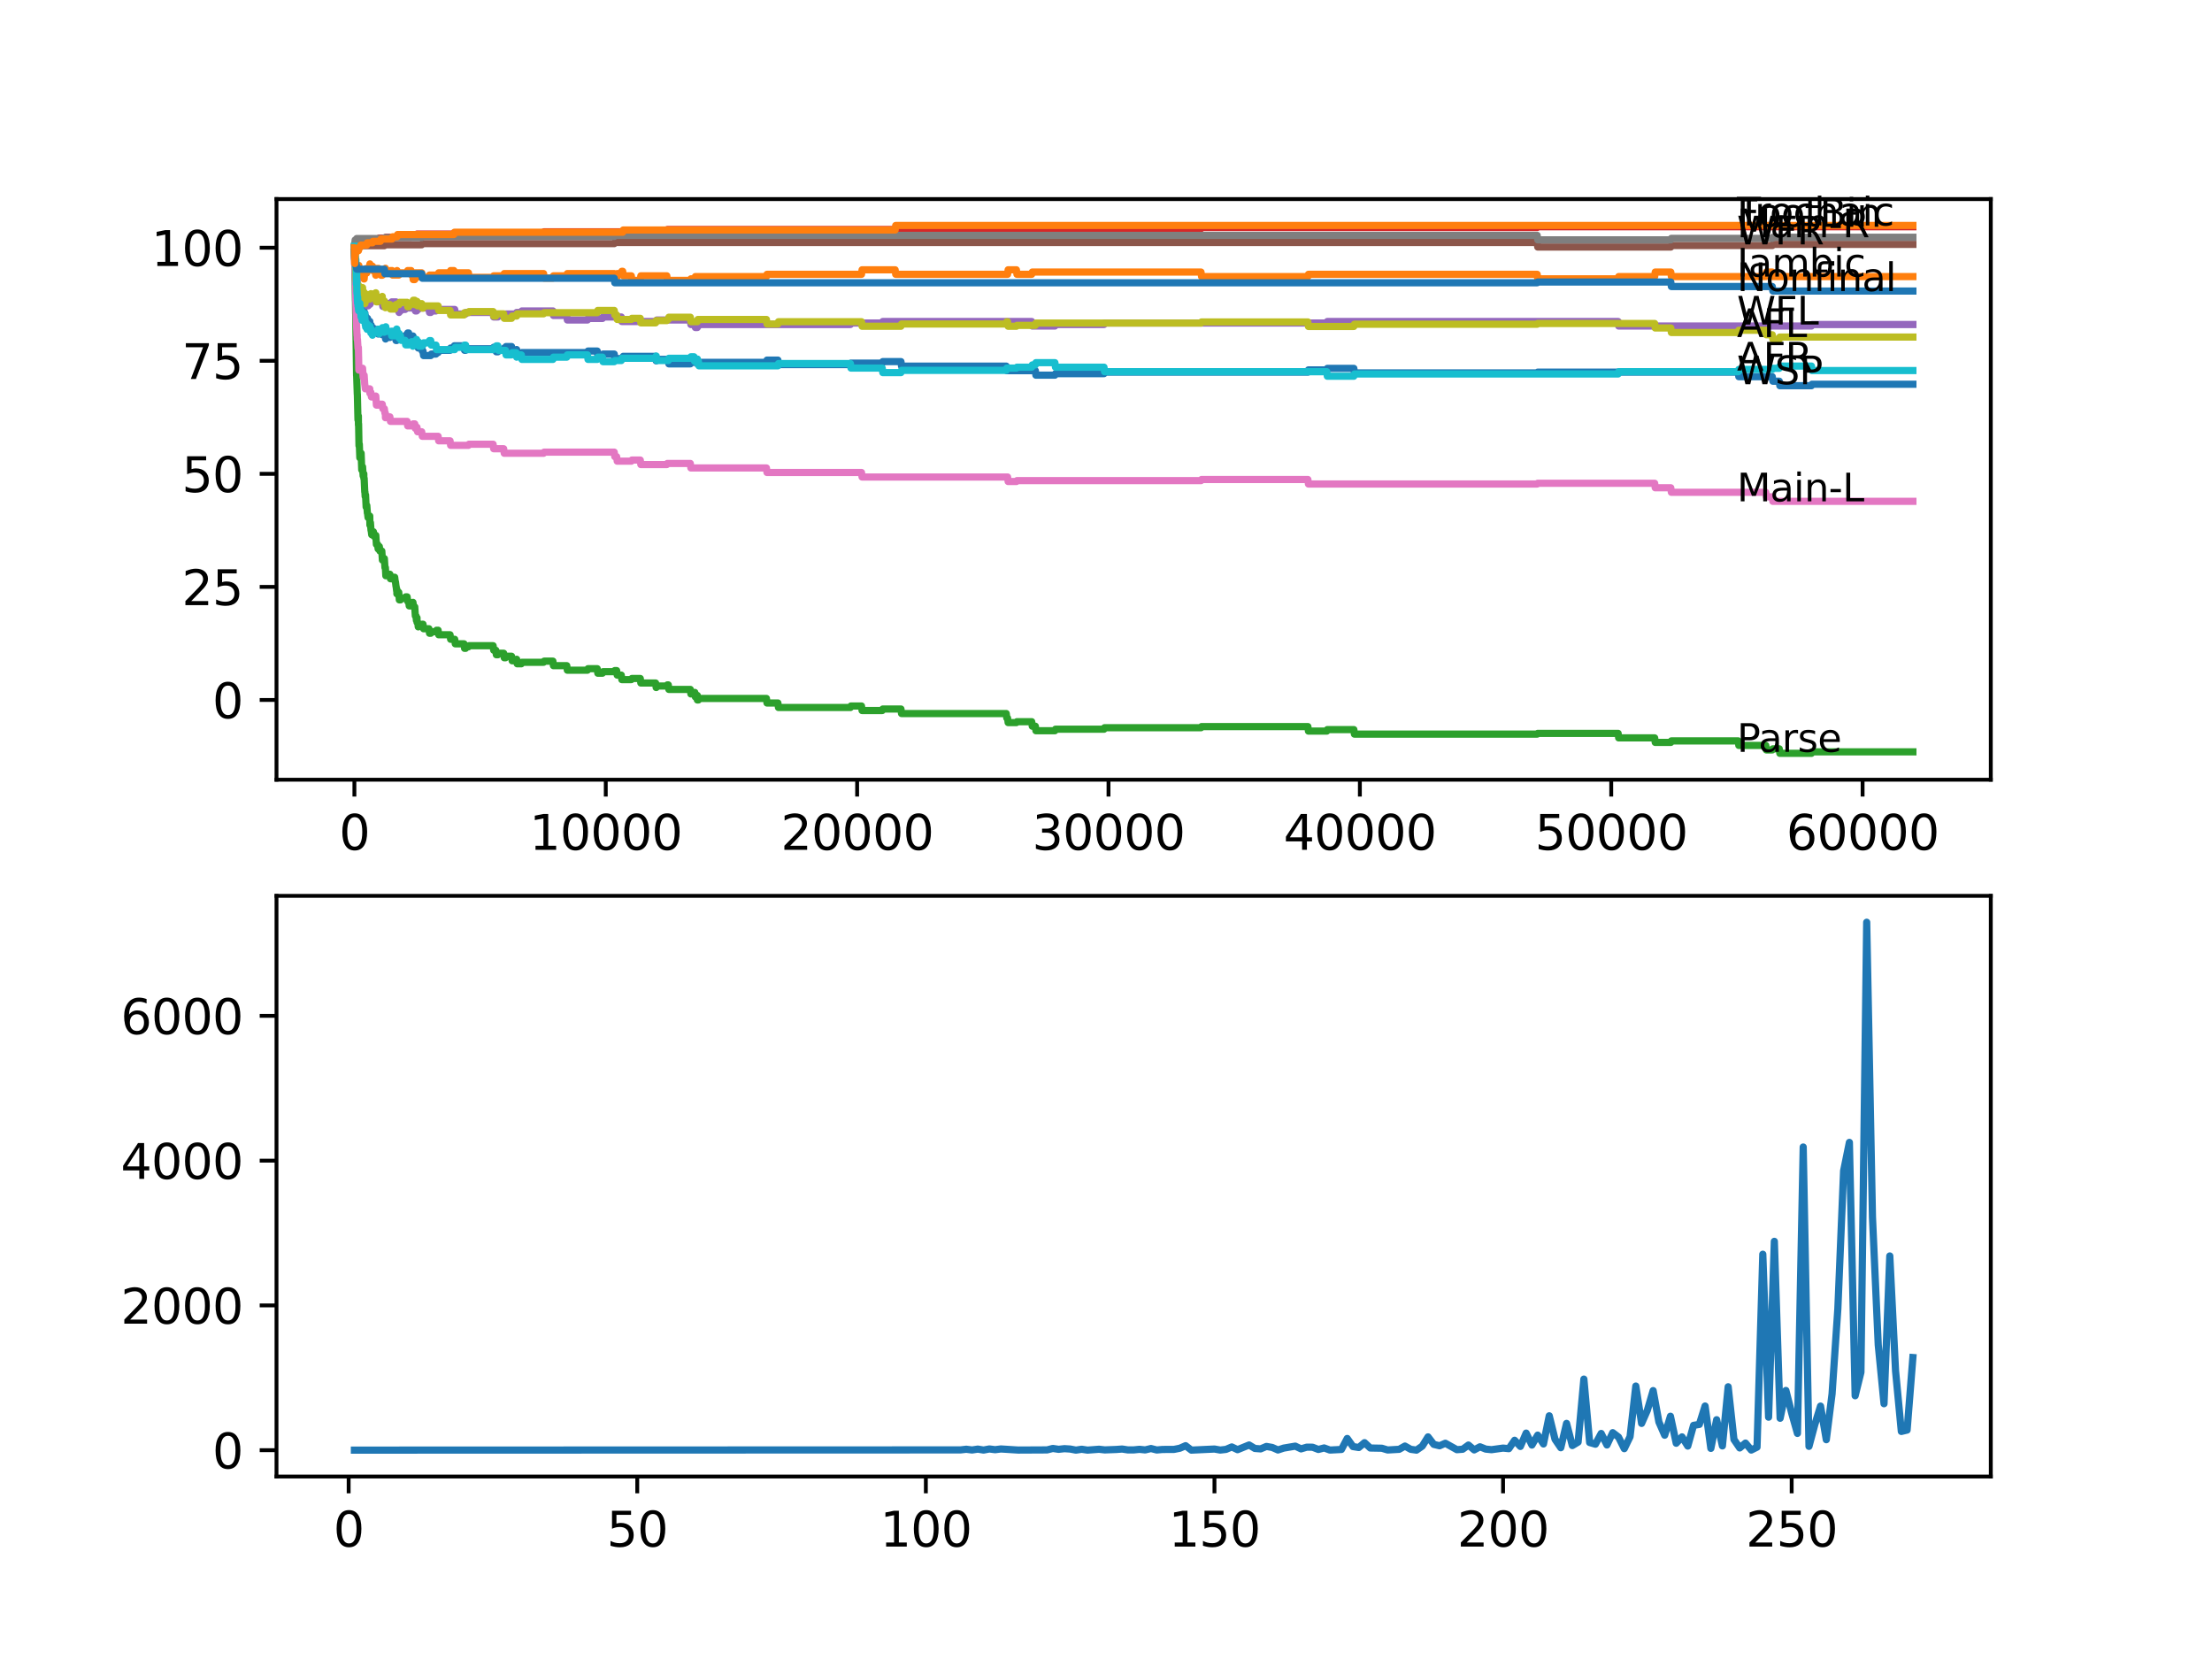 <?xml version="1.0" encoding="utf-8" standalone="no"?>
<!DOCTYPE svg PUBLIC "-//W3C//DTD SVG 1.1//EN"
  "http://www.w3.org/Graphics/SVG/1.1/DTD/svg11.dtd">
<svg xmlns:xlink="http://www.w3.org/1999/xlink" width="460.8pt" height="345.6pt" viewBox="0 0 460.8 345.6" xmlns="http://www.w3.org/2000/svg" version="1.1">
 <defs>
  <style type="text/css">*{stroke-linejoin: round; stroke-linecap: butt}</style>
 </defs>
 <g id="figure_1">
  <g id="patch_1">
   <path d="M 0 345.6 
L 460.8 345.6 
L 460.8 0 
L 0 0 
z
" style="fill: #ffffff"/>
  </g>
  <g id="axes_1">
   <g id="patch_2">
    <path d="M 57.6 162.432 
L 414.72 162.432 
L 414.72 41.472 
L 57.6 41.472 
z
" style="fill: #ffffff"/>
   </g>
   <g id="matplotlib.axis_1">
    <g id="xtick_1">
     <g id="line2d_1">
      <defs>
       <path id="mba458ac56d" d="M 0 0 
L 0 3.5 
" style="stroke: #000000; stroke-width: 0.8"/>
      </defs>
      <g>
       <use xlink:href="#mba458ac56d" x="73.827" y="162.432" style="stroke: #000000; stroke-width: 0.8"/>
      </g>
     </g>
     <g id="text_1">
      <!-- 0 -->
      <g transform="translate(70.646 177.03)scale(0.1 -0.1)">
       <defs>
        <path id="DejaVuSans-30" d="M 2034 4250 
Q 1547 4250 1301 3770 
Q 1056 3291 1056 2328 
Q 1056 1369 1301 889 
Q 1547 409 2034 409 
Q 2525 409 2770 889 
Q 3016 1369 3016 2328 
Q 3016 3291 2770 3770 
Q 2525 4250 2034 4250 
z
M 2034 4750 
Q 2819 4750 3233 4129 
Q 3647 3509 3647 2328 
Q 3647 1150 3233 529 
Q 2819 -91 2034 -91 
Q 1250 -91 836 529 
Q 422 1150 422 2328 
Q 422 3509 836 4129 
Q 1250 4750 2034 4750 
z
" transform="scale(0.016)"/>
       </defs>
       <use xlink:href="#DejaVuSans-30"/>
      </g>
     </g>
    </g>
    <g id="xtick_2">
     <g id="line2d_2">
      <g>
       <use xlink:href="#mba458ac56d" x="126.192" y="162.432" style="stroke: #000000; stroke-width: 0.8"/>
      </g>
     </g>
     <g id="text_2">
      <!-- 10000 -->
      <g transform="translate(110.286 177.03)scale(0.1 -0.1)">
       <defs>
        <path id="DejaVuSans-31" d="M 794 531 
L 1825 531 
L 1825 4091 
L 703 3866 
L 703 4441 
L 1819 4666 
L 2450 4666 
L 2450 531 
L 3481 531 
L 3481 0 
L 794 0 
L 794 531 
z
" transform="scale(0.016)"/>
       </defs>
       <use xlink:href="#DejaVuSans-31"/>
       <use xlink:href="#DejaVuSans-30" x="63.623"/>
       <use xlink:href="#DejaVuSans-30" x="127.246"/>
       <use xlink:href="#DejaVuSans-30" x="190.869"/>
       <use xlink:href="#DejaVuSans-30" x="254.492"/>
      </g>
     </g>
    </g>
    <g id="xtick_3">
     <g id="line2d_3">
      <g>
       <use xlink:href="#mba458ac56d" x="178.556" y="162.432" style="stroke: #000000; stroke-width: 0.8"/>
      </g>
     </g>
     <g id="text_3">
      <!-- 20000 -->
      <g transform="translate(162.65 177.03)scale(0.1 -0.1)">
       <defs>
        <path id="DejaVuSans-32" d="M 1228 531 
L 3431 531 
L 3431 0 
L 469 0 
L 469 531 
Q 828 903 1448 1529 
Q 2069 2156 2228 2338 
Q 2531 2678 2651 2914 
Q 2772 3150 2772 3378 
Q 2772 3750 2511 3984 
Q 2250 4219 1831 4219 
Q 1534 4219 1204 4116 
Q 875 4013 500 3803 
L 500 4441 
Q 881 4594 1212 4672 
Q 1544 4750 1819 4750 
Q 2544 4750 2975 4387 
Q 3406 4025 3406 3419 
Q 3406 3131 3298 2873 
Q 3191 2616 2906 2266 
Q 2828 2175 2409 1742 
Q 1991 1309 1228 531 
z
" transform="scale(0.016)"/>
       </defs>
       <use xlink:href="#DejaVuSans-32"/>
       <use xlink:href="#DejaVuSans-30" x="63.623"/>
       <use xlink:href="#DejaVuSans-30" x="127.246"/>
       <use xlink:href="#DejaVuSans-30" x="190.869"/>
       <use xlink:href="#DejaVuSans-30" x="254.492"/>
      </g>
     </g>
    </g>
    <g id="xtick_4">
     <g id="line2d_4">
      <g>
       <use xlink:href="#mba458ac56d" x="230.921" y="162.432" style="stroke: #000000; stroke-width: 0.8"/>
      </g>
     </g>
     <g id="text_4">
      <!-- 30000 -->
      <g transform="translate(215.015 177.03)scale(0.1 -0.1)">
       <defs>
        <path id="DejaVuSans-33" d="M 2597 2516 
Q 3050 2419 3304 2112 
Q 3559 1806 3559 1356 
Q 3559 666 3084 287 
Q 2609 -91 1734 -91 
Q 1441 -91 1130 -33 
Q 819 25 488 141 
L 488 750 
Q 750 597 1062 519 
Q 1375 441 1716 441 
Q 2309 441 2620 675 
Q 2931 909 2931 1356 
Q 2931 1769 2642 2001 
Q 2353 2234 1838 2234 
L 1294 2234 
L 1294 2753 
L 1863 2753 
Q 2328 2753 2575 2939 
Q 2822 3125 2822 3475 
Q 2822 3834 2567 4026 
Q 2313 4219 1838 4219 
Q 1578 4219 1281 4162 
Q 984 4106 628 3988 
L 628 4550 
Q 988 4650 1302 4700 
Q 1616 4750 1894 4750 
Q 2613 4750 3031 4423 
Q 3450 4097 3450 3541 
Q 3450 3153 3228 2886 
Q 3006 2619 2597 2516 
z
" transform="scale(0.016)"/>
       </defs>
       <use xlink:href="#DejaVuSans-33"/>
       <use xlink:href="#DejaVuSans-30" x="63.623"/>
       <use xlink:href="#DejaVuSans-30" x="127.246"/>
       <use xlink:href="#DejaVuSans-30" x="190.869"/>
       <use xlink:href="#DejaVuSans-30" x="254.492"/>
      </g>
     </g>
    </g>
    <g id="xtick_5">
     <g id="line2d_5">
      <g>
       <use xlink:href="#mba458ac56d" x="283.285" y="162.432" style="stroke: #000000; stroke-width: 0.8"/>
      </g>
     </g>
     <g id="text_5">
      <!-- 40000 -->
      <g transform="translate(267.379 177.03)scale(0.1 -0.1)">
       <defs>
        <path id="DejaVuSans-34" d="M 2419 4116 
L 825 1625 
L 2419 1625 
L 2419 4116 
z
M 2253 4666 
L 3047 4666 
L 3047 1625 
L 3713 1625 
L 3713 1100 
L 3047 1100 
L 3047 0 
L 2419 0 
L 2419 1100 
L 313 1100 
L 313 1709 
L 2253 4666 
z
" transform="scale(0.016)"/>
       </defs>
       <use xlink:href="#DejaVuSans-34"/>
       <use xlink:href="#DejaVuSans-30" x="63.623"/>
       <use xlink:href="#DejaVuSans-30" x="127.246"/>
       <use xlink:href="#DejaVuSans-30" x="190.869"/>
       <use xlink:href="#DejaVuSans-30" x="254.492"/>
      </g>
     </g>
    </g>
    <g id="xtick_6">
     <g id="line2d_6">
      <g>
       <use xlink:href="#mba458ac56d" x="335.65" y="162.432" style="stroke: #000000; stroke-width: 0.8"/>
      </g>
     </g>
     <g id="text_6">
      <!-- 50000 -->
      <g transform="translate(319.744 177.03)scale(0.1 -0.1)">
       <defs>
        <path id="DejaVuSans-35" d="M 691 4666 
L 3169 4666 
L 3169 4134 
L 1269 4134 
L 1269 2991 
Q 1406 3038 1543 3061 
Q 1681 3084 1819 3084 
Q 2600 3084 3056 2656 
Q 3513 2228 3513 1497 
Q 3513 744 3044 326 
Q 2575 -91 1722 -91 
Q 1428 -91 1123 -41 
Q 819 9 494 109 
L 494 744 
Q 775 591 1075 516 
Q 1375 441 1709 441 
Q 2250 441 2565 725 
Q 2881 1009 2881 1497 
Q 2881 1984 2565 2268 
Q 2250 2553 1709 2553 
Q 1456 2553 1204 2497 
Q 953 2441 691 2322 
L 691 4666 
z
" transform="scale(0.016)"/>
       </defs>
       <use xlink:href="#DejaVuSans-35"/>
       <use xlink:href="#DejaVuSans-30" x="63.623"/>
       <use xlink:href="#DejaVuSans-30" x="127.246"/>
       <use xlink:href="#DejaVuSans-30" x="190.869"/>
       <use xlink:href="#DejaVuSans-30" x="254.492"/>
      </g>
     </g>
    </g>
    <g id="xtick_7">
     <g id="line2d_7">
      <g>
       <use xlink:href="#mba458ac56d" x="388.014" y="162.432" style="stroke: #000000; stroke-width: 0.8"/>
      </g>
     </g>
     <g id="text_7">
      <!-- 60000 -->
      <g transform="translate(372.108 177.03)scale(0.1 -0.1)">
       <defs>
        <path id="DejaVuSans-36" d="M 2113 2584 
Q 1688 2584 1439 2293 
Q 1191 2003 1191 1497 
Q 1191 994 1439 701 
Q 1688 409 2113 409 
Q 2538 409 2786 701 
Q 3034 994 3034 1497 
Q 3034 2003 2786 2293 
Q 2538 2584 2113 2584 
z
M 3366 4563 
L 3366 3988 
Q 3128 4100 2886 4159 
Q 2644 4219 2406 4219 
Q 1781 4219 1451 3797 
Q 1122 3375 1075 2522 
Q 1259 2794 1537 2939 
Q 1816 3084 2150 3084 
Q 2853 3084 3261 2657 
Q 3669 2231 3669 1497 
Q 3669 778 3244 343 
Q 2819 -91 2113 -91 
Q 1303 -91 875 529 
Q 447 1150 447 2328 
Q 447 3434 972 4092 
Q 1497 4750 2381 4750 
Q 2619 4750 2861 4703 
Q 3103 4656 3366 4563 
z
" transform="scale(0.016)"/>
       </defs>
       <use xlink:href="#DejaVuSans-36"/>
       <use xlink:href="#DejaVuSans-30" x="63.623"/>
       <use xlink:href="#DejaVuSans-30" x="127.246"/>
       <use xlink:href="#DejaVuSans-30" x="190.869"/>
       <use xlink:href="#DejaVuSans-30" x="254.492"/>
      </g>
     </g>
    </g>
   </g>
   <g id="matplotlib.axis_2">
    <g id="ytick_1">
     <g id="line2d_8">
      <defs>
       <path id="m81c3ec0938" d="M 0 0 
L -3.5 0 
" style="stroke: #000000; stroke-width: 0.8"/>
      </defs>
      <g>
       <use xlink:href="#m81c3ec0938" x="57.6" y="145.817" style="stroke: #000000; stroke-width: 0.8"/>
      </g>
     </g>
     <g id="text_8">
      <!-- 0 -->
      <g transform="translate(44.237 149.616)scale(0.1 -0.1)">
       <use xlink:href="#DejaVuSans-30"/>
      </g>
     </g>
    </g>
    <g id="ytick_2">
     <g id="line2d_9">
      <g>
       <use xlink:href="#m81c3ec0938" x="57.6" y="122.263" style="stroke: #000000; stroke-width: 0.8"/>
      </g>
     </g>
     <g id="text_9">
      <!-- 25 -->
      <g transform="translate(37.875 126.062)scale(0.1 -0.1)">
       <use xlink:href="#DejaVuSans-32"/>
       <use xlink:href="#DejaVuSans-35" x="63.623"/>
      </g>
     </g>
    </g>
    <g id="ytick_3">
     <g id="line2d_10">
      <g>
       <use xlink:href="#m81c3ec0938" x="57.6" y="98.709" style="stroke: #000000; stroke-width: 0.8"/>
      </g>
     </g>
     <g id="text_10">
      <!-- 50 -->
      <g transform="translate(37.875 102.509)scale(0.1 -0.1)">
       <use xlink:href="#DejaVuSans-35"/>
       <use xlink:href="#DejaVuSans-30" x="63.623"/>
      </g>
     </g>
    </g>
    <g id="ytick_4">
     <g id="line2d_11">
      <g>
       <use xlink:href="#m81c3ec0938" x="57.6" y="75.156" style="stroke: #000000; stroke-width: 0.8"/>
      </g>
     </g>
     <g id="text_11">
      <!-- 75 -->
      <g transform="translate(37.875 78.955)scale(0.1 -0.1)">
       <defs>
        <path id="DejaVuSans-37" d="M 525 4666 
L 3525 4666 
L 3525 4397 
L 1831 0 
L 1172 0 
L 2766 4134 
L 525 4134 
L 525 4666 
z
" transform="scale(0.016)"/>
       </defs>
       <use xlink:href="#DejaVuSans-37"/>
       <use xlink:href="#DejaVuSans-35" x="63.623"/>
      </g>
     </g>
    </g>
    <g id="ytick_5">
     <g id="line2d_12">
      <g>
       <use xlink:href="#m81c3ec0938" x="57.6" y="51.602" style="stroke: #000000; stroke-width: 0.8"/>
      </g>
     </g>
     <g id="text_12">
      <!-- 100 -->
      <g transform="translate(31.512 55.402)scale(0.1 -0.1)">
       <use xlink:href="#DejaVuSans-31"/>
       <use xlink:href="#DejaVuSans-30" x="63.623"/>
       <use xlink:href="#DejaVuSans-30" x="127.246"/>
      </g>
     </g>
    </g>
   </g>
   <g id="line2d_13">
    <path d="M 73.833 51.602 
L 73.843 51.1 
L 73.885 53.455 
L 73.89 53.455 
L 73.964 53.377 
L 74.011 55.968 
L 74.016 55.968 
L 74.026 55.183 
L 74.058 57.695 
L 74.121 55.936 
L 74.178 58.606 
L 74.236 57.663 
L 74.257 56.721 
L 74.283 60.49 
L 74.299 60.49 
L 74.304 60.49 
L 74.346 59.234 
L 74.362 60.804 
L 74.419 59.987 
L 74.424 59.987 
L 74.555 63.599 
L 74.571 63.599 
L 74.665 62.5 
L 74.686 63.206 
L 74.692 63.206 
L 74.733 61.95 
L 74.77 63.677 
L 74.796 63.363 
L 74.854 63.363 
L 74.959 66.19 
L 74.974 65.876 
L 75.048 65.876 
L 75.163 65.091 
L 75.173 65.091 
L 75.283 64.777 
L 75.383 66.347 
L 75.398 66.033 
L 75.404 66.033 
L 75.519 65.719 
L 75.529 65.719 
L 75.65 64.777 
L 75.702 64.777 
L 75.791 64.588 
L 75.906 66.001 
L 75.969 66.001 
L 76.016 65.216 
L 76.022 66.158 
L 76.079 65.844 
L 76.152 65.844 
L 76.268 67.415 
L 76.278 67.415 
L 76.393 67.101 
L 76.399 67.101 
L 76.514 66.315 
L 76.561 66.315 
L 76.676 67.258 
L 76.702 67.258 
L 76.818 66.944 
L 77.032 66.944 
L 77.069 67.886 
L 77.142 67.572 
L 77.168 67.572 
L 77.252 68.514 
L 77.278 67.729 
L 77.32 67.729 
L 77.435 68.671 
L 77.556 68.671 
L 77.671 68.357 
L 77.786 68.357 
L 77.901 69.299 
L 78.163 69.299 
L 78.278 69.111 
L 78.383 69.111 
L 78.498 68.639 
L 78.655 68.639 
L 78.771 69.582 
L 78.854 69.582 
L 78.97 69.268 
L 79.247 69.268 
L 79.362 68.796 
L 79.54 68.796 
L 79.635 69.739 
L 79.65 69.425 
L 79.855 69.425 
L 79.97 69.111 
L 80.069 69.111 
L 80.122 68.922 
L 80.127 69.864 
L 80.158 69.864 
L 80.295 69.864 
L 80.321 69.676 
L 80.326 70.618 
L 80.389 70.304 
L 81.221 70.304 
L 81.337 69.833 
L 81.483 69.833 
L 81.598 69.519 
L 81.677 69.519 
L 81.792 69.048 
L 82.222 69.048 
L 82.337 69.99 
L 82.379 69.99 
L 82.494 70.932 
L 82.656 70.932 
L 82.782 69.833 
L 83.133 69.833 
L 83.138 69.519 
L 83.143 70.461 
L 83.232 70.461 
L 83.431 70.461 
L 83.546 70.147 
L 84.395 70.147 
L 84.51 69.833 
L 84.814 69.833 
L 84.929 69.362 
L 85.133 69.362 
L 85.248 70.304 
L 85.924 70.304 
L 86.028 69.99 
L 86.144 70.932 
L 86.667 70.932 
L 86.782 71.874 
L 86.898 71.56 
L 87.023 71.56 
L 87.133 72.502 
L 87.249 72.188 
L 87.851 72.188 
L 87.966 73.13 
L 88.123 73.13 
L 88.238 74.072 
L 89.731 74.072 
L 89.846 73.758 
L 90.82 73.758 
L 90.935 73.444 
L 91.27 73.444 
L 91.385 72.973 
L 93.757 72.973 
L 93.873 72.502 
L 94.548 72.502 
L 94.663 72.031 
L 96.664 72.031 
L 96.779 72.973 
L 96.999 72.973 
L 97.114 72.659 
L 102.727 72.659 
L 102.843 72.345 
L 103.283 72.345 
L 103.398 73.287 
L 103.717 73.287 
L 103.832 72.973 
L 104.927 72.973 
L 105.042 72.502 
L 105.304 72.502 
L 105.419 72.188 
L 106.571 72.188 
L 106.686 73.13 
L 107.519 73.13 
L 107.629 72.816 
L 107.744 73.758 
L 108.603 73.758 
L 108.718 73.444 
L 122.38 73.444 
L 122.495 73.13 
L 124.417 73.13 
L 124.532 74.072 
L 125.501 74.072 
L 125.616 73.758 
L 127.957 73.758 
L 128.072 74.701 
L 129.721 74.701 
L 129.837 74.229 
L 136.576 74.229 
L 136.691 75.172 
L 136.707 75.172 
L 136.822 74.858 
L 139.22 74.858 
L 139.335 75.8 
L 143.807 75.8 
L 143.923 75.486 
L 144.582 75.486 
L 144.698 75.172 
L 145.258 75.172 
L 145.268 74.858 
L 145.274 75.8 
L 145.357 75.8 
L 145.488 75.8 
L 145.603 75.486 
L 159.663 75.486 
L 159.779 75.015 
L 162.051 75.015 
L 162.166 75.957 
L 177.158 75.957 
L 177.274 75.643 
L 183.788 75.643 
L 183.903 75.329 
L 187.689 75.329 
L 187.804 76.271 
L 209.619 76.271 
L 209.734 77.213 
L 215.683 77.213 
L 215.798 78.155 
L 219.757 78.155 
L 219.872 77.841 
L 229.984 77.841 
L 230.099 77.527 
L 272.456 77.527 
L 272.572 77.056 
L 276.394 77.056 
L 276.509 76.742 
L 282.034 76.742 
L 282.149 77.684 
L 320.223 77.684 
L 320.339 77.527 
L 362.11 77.527 
L 362.225 78.469 
L 369.2 78.469 
L 369.315 79.411 
L 370.656 79.411 
L 370.771 80.353 
L 377.358 80.353 
L 377.473 80.039 
L 398.487 80.039 
L 398.487 80.039 
" clip-path="url(#p0e5376f66b)" style="fill: none; stroke: #1f77b4; stroke-width: 1.5; stroke-linecap: square"/>
   </g>
   <g id="line2d_14">
    <path d="M 73.833 51.602 
L 73.969 56.863 
L 73.974 56.863 
L 74.074 58.433 
L 74 55.921 
L 74.084 57.491 
L 74.089 57.491 
L 74.136 56.078 
L 74.173 58.433 
L 74.178 58.119 
L 74.241 60.16 
L 74.288 58.276 
L 74.299 58.276 
L 74.403 56.706 
L 74.419 57.177 
L 74.445 57.177 
L 74.582 55.606 
L 74.639 55.606 
L 74.744 57.177 
L 74.749 56.235 
L 74.754 55.292 
L 74.859 56.235 
L 75.048 56.235 
L 75.163 57.177 
L 75.231 57.177 
L 75.351 56.235 
L 75.367 56.235 
L 75.482 57.177 
L 75.529 57.177 
L 75.65 56.235 
L 75.702 56.235 
L 75.823 58.119 
L 75.859 58.119 
L 75.985 56.706 
L 75.99 56.706 
L 76.105 56.392 
L 76.194 56.392 
L 76.31 55.921 
L 76.399 55.921 
L 76.414 56.863 
L 76.509 55.921 
L 77.027 55.921 
L 77.058 54.978 
L 77.137 55.921 
L 77.263 55.921 
L 77.378 55.449 
L 77.592 55.449 
L 77.708 56.392 
L 78.163 56.392 
L 78.278 57.334 
L 78.289 57.334 
L 78.404 55.921 
L 78.87 55.921 
L 78.985 56.863 
L 79.022 56.863 
L 79.137 56.392 
L 79.247 56.392 
L 79.362 57.334 
L 79.635 57.334 
L 79.75 57.02 
L 80.069 57.02 
L 80.185 56.831 
L 80.284 56.831 
L 80.295 55.889 
L 80.394 56.831 
L 81.221 56.831 
L 81.337 56.36 
L 81.677 56.36 
L 81.792 57.302 
L 82.515 57.302 
L 82.63 56.831 
L 82.672 56.831 
L 82.709 56.36 
L 82.714 57.302 
L 82.777 57.302 
L 83.07 57.302 
L 83.185 56.831 
L 84.814 56.831 
L 84.929 56.36 
L 85.636 56.36 
L 85.751 57.302 
L 85.96 57.302 
L 86.076 58.244 
L 86.4 58.244 
L 86.515 56.831 
L 86.746 56.831 
L 86.861 57.773 
L 86.871 57.773 
L 86.987 56.831 
L 87.851 56.831 
L 87.966 57.773 
L 89.359 57.773 
L 89.474 57.302 
L 91.27 57.302 
L 91.385 56.831 
L 93.757 56.831 
L 93.873 56.36 
L 94.548 56.36 
L 94.663 57.302 
L 94.726 57.302 
L 94.841 56.831 
L 97.585 56.831 
L 97.7 57.773 
L 102.727 57.773 
L 102.843 57.459 
L 104.927 57.459 
L 105.042 56.988 
L 113.242 56.988 
L 113.357 57.93 
L 115.18 57.93 
L 115.295 57.459 
L 118.07 57.459 
L 118.185 56.988 
L 127.957 56.988 
L 128.072 57.93 
L 128.459 57.93 
L 128.575 56.988 
L 129.423 56.988 
L 129.538 56.517 
L 129.721 56.517 
L 129.837 57.459 
L 131.517 57.459 
L 131.633 58.402 
L 133.382 58.402 
L 133.497 57.459 
L 138.911 57.459 
L 139.027 58.402 
L 143.807 58.402 
L 143.923 58.087 
L 144.745 58.087 
L 144.86 57.616 
L 159.663 57.616 
L 159.779 57.145 
L 179.468 57.145 
L 179.583 56.203 
L 186.474 56.203 
L 186.589 57.145 
L 209.897 57.145 
L 210.012 56.203 
L 211.735 56.203 
L 211.85 57.145 
L 214.924 57.145 
L 215.039 56.674 
L 250.191 56.674 
L 250.306 57.616 
L 272.456 57.616 
L 272.572 57.145 
L 320.223 57.145 
L 320.339 58.087 
L 337.085 58.087 
L 337.2 57.616 
L 344.698 57.616 
L 344.814 56.674 
L 348.06 56.674 
L 348.175 57.616 
L 367.844 57.616 
L 367.959 56.674 
L 369.2 56.674 
L 369.315 57.616 
L 398.487 57.616 
L 398.487 57.616 
" clip-path="url(#p0e5376f66b)" style="fill: none; stroke: #ff7f0e; stroke-width: 1.5; stroke-linecap: square"/>
   </g>
   <g id="line2d_15">
    <path d="M 73.833 51.602 
L 73.843 51.1 
L 73.864 53.926 
L 73.89 53.455 
L 74.047 62.72 
L 74.053 62.406 
L 74.095 65.358 
L 74.105 65.358 
L 74.283 78.234 
L 74.299 78.234 
L 74.43 82.128 
L 74.445 82.128 
L 74.571 87.467 
L 74.582 87.153 
L 74.608 87.153 
L 74.655 86.65 
L 74.671 88.534 
L 74.697 88.299 
L 74.702 88.299 
L 74.786 92.852 
L 74.833 92.538 
L 74.854 92.538 
L 74.959 95.365 
L 74.974 95.051 
L 75.084 95.051 
L 75.205 94.423 
L 75.231 94.423 
L 75.357 97.877 
L 75.383 97.877 
L 75.503 97.249 
L 75.529 97.249 
L 75.65 99.133 
L 75.702 99.133 
L 75.791 98.709 
L 75.796 99.652 
L 75.859 99.652 
L 75.985 102.478 
L 76.016 102.478 
L 76.069 103.42 
L 76.126 103.106 
L 76.152 103.106 
L 76.273 105.619 
L 76.278 105.619 
L 76.393 105.304 
L 76.414 105.304 
L 76.529 106.875 
L 76.561 106.875 
L 76.676 107.817 
L 76.702 107.817 
L 76.818 107.503 
L 77.027 107.503 
L 77.058 109.387 
L 77.142 108.885 
L 77.168 108.885 
L 77.284 110.455 
L 77.32 110.455 
L 77.435 111.397 
L 77.556 111.397 
L 77.676 110.769 
L 77.786 110.769 
L 77.901 111.711 
L 78.163 111.711 
L 78.278 111.523 
L 78.289 111.523 
L 78.409 113.407 
L 78.655 113.407 
L 78.771 114.349 
L 78.854 114.349 
L 78.97 113.847 
L 79.022 113.847 
L 79.137 114.789 
L 79.54 114.789 
L 79.661 116.673 
L 79.855 116.673 
L 79.97 116.359 
L 80.069 116.359 
L 80.19 118.243 
L 80.284 118.243 
L 80.373 119.939 
L 80.399 119.625 
L 81.221 119.625 
L 81.337 120.567 
L 81.483 120.567 
L 81.598 120.253 
L 82.222 120.253 
L 82.337 121.195 
L 82.379 121.195 
L 82.494 122.137 
L 82.515 122.137 
L 82.63 123.08 
L 82.656 123.08 
L 82.672 122.765 
L 82.677 123.708 
L 82.756 123.708 
L 82.771 123.708 
L 82.887 123.394 
L 83.07 123.394 
L 83.185 124.964 
L 83.431 124.964 
L 83.546 124.65 
L 84.395 124.65 
L 84.51 124.336 
L 84.814 124.336 
L 84.929 125.278 
L 85.133 125.278 
L 85.248 126.22 
L 85.636 126.22 
L 85.751 126.032 
L 85.924 126.032 
L 86.028 125.482 
L 86.144 126.424 
L 86.4 126.424 
L 86.521 128.308 
L 86.667 128.308 
L 86.746 129.251 
L 86.777 129.015 
L 86.782 129.015 
L 86.871 128.701 
L 86.877 129.643 
L 86.882 129.643 
L 87.023 129.643 
L 87.133 130.585 
L 87.249 130.271 
L 87.851 130.271 
L 87.966 130.036 
L 88.123 130.036 
L 88.238 130.978 
L 89.359 130.978 
L 89.474 131.92 
L 89.731 131.92 
L 89.846 131.606 
L 90.82 131.606 
L 90.935 131.292 
L 91.27 131.292 
L 91.385 132.234 
L 93.757 132.234 
L 93.873 133.176 
L 94.726 133.176 
L 94.841 134.118 
L 96.664 134.118 
L 96.779 135.06 
L 96.999 135.06 
L 97.114 134.746 
L 97.585 134.746 
L 97.7 134.511 
L 102.727 134.511 
L 102.843 135.453 
L 103.283 135.453 
L 103.398 136.395 
L 103.717 136.395 
L 103.832 136.081 
L 104.927 136.081 
L 105.042 137.023 
L 105.304 137.023 
L 105.419 136.709 
L 106.571 136.709 
L 106.686 137.651 
L 107.519 137.651 
L 107.629 137.337 
L 107.744 138.279 
L 108.603 138.279 
L 108.718 137.965 
L 113.242 137.965 
L 113.357 137.73 
L 115.18 137.73 
L 115.295 138.672 
L 118.07 138.672 
L 118.185 139.614 
L 122.38 139.614 
L 122.495 139.3 
L 124.417 139.3 
L 124.532 140.242 
L 125.501 140.242 
L 125.616 139.928 
L 127.957 139.928 
L 128.072 139.693 
L 128.459 139.693 
L 128.575 140.635 
L 129.423 140.635 
L 129.538 141.577 
L 131.517 141.577 
L 131.633 141.341 
L 133.382 141.341 
L 133.497 142.284 
L 136.576 142.284 
L 136.691 143.226 
L 136.707 143.226 
L 136.822 142.912 
L 138.911 142.912 
L 139.027 142.676 
L 139.22 142.676 
L 139.335 143.618 
L 143.807 143.618 
L 143.923 144.56 
L 144.582 144.56 
L 144.698 144.246 
L 144.745 144.246 
L 144.86 145.188 
L 145.258 145.188 
L 145.268 144.874 
L 145.274 145.817 
L 145.357 145.817 
L 145.488 145.817 
L 145.603 145.502 
L 159.663 145.502 
L 159.779 146.445 
L 162.051 146.445 
L 162.166 147.387 
L 177.158 147.387 
L 177.274 147.073 
L 179.468 147.073 
L 179.583 148.015 
L 183.788 148.015 
L 183.903 147.701 
L 187.689 147.701 
L 187.804 148.643 
L 209.619 148.643 
L 209.734 149.585 
L 209.897 149.585 
L 210.012 150.527 
L 211.735 150.527 
L 211.85 150.339 
L 214.924 150.339 
L 215.039 151.281 
L 215.683 151.281 
L 215.798 152.223 
L 219.757 152.223 
L 219.872 151.909 
L 229.984 151.909 
L 230.099 151.595 
L 250.191 151.595 
L 250.306 151.359 
L 272.456 151.359 
L 272.572 152.302 
L 276.394 152.302 
L 276.509 151.988 
L 282.034 151.988 
L 282.149 152.93 
L 320.223 152.93 
L 320.339 152.773 
L 337.085 152.773 
L 337.2 153.715 
L 344.698 153.715 
L 344.814 154.657 
L 348.06 154.657 
L 348.175 154.343 
L 362.11 154.343 
L 362.225 155.285 
L 367.844 155.285 
L 367.959 156.227 
L 369.2 156.227 
L 369.315 155.992 
L 370.656 155.992 
L 370.771 156.934 
L 377.358 156.934 
L 377.473 156.62 
L 398.487 156.62 
L 398.487 156.62 
" clip-path="url(#p0e5376f66b)" style="fill: none; stroke: #2ca02c; stroke-width: 1.5; stroke-linecap: square"/>
   </g>
   <g id="line2d_16">
    <path d="M 73.833 51.602 
L 73.848 51.602 
L 73.964 51.367 
L 74.403 51.367 
L 74.519 51.178 
L 74.639 51.178 
L 74.76 50.833 
L 75.367 50.833 
L 75.482 50.597 
L 75.702 50.597 
L 75.823 50.173 
L 77.058 50.173 
L 77.174 49.985 
L 78.163 49.985 
L 78.278 49.797 
L 78.87 49.797 
L 78.985 49.608 
L 80.295 49.608 
L 80.41 49.42 
L 85.636 49.42 
L 85.751 49.231 
L 85.96 49.231 
L 86.076 48.996 
L 86.746 48.996 
L 86.861 48.76 
L 97.585 48.76 
L 97.7 48.525 
L 113.242 48.525 
L 113.357 48.289 
L 131.517 48.289 
L 131.633 48.054 
L 138.911 48.054 
L 139.027 47.818 
L 211.735 47.818 
L 211.85 47.63 
L 250.191 47.63 
L 250.306 47.394 
L 320.223 47.394 
L 320.339 47.237 
L 398.487 47.237 
L 398.487 47.237 
" clip-path="url(#p0e5376f66b)" style="fill: none; stroke: #d62728; stroke-width: 1.5; stroke-linecap: square"/>
   </g>
   <g id="line2d_17">
    <path d="M 73.833 52.545 
L 73.848 52.042 
L 73.864 53.926 
L 73.917 53.377 
L 74.021 56.674 
L 74.042 56.36 
L 74.047 56.36 
L 74.074 55.544 
L 74.11 58.056 
L 74.126 58.056 
L 74.136 58.056 
L 74.152 57.742 
L 74.178 59.312 
L 74.22 58.684 
L 74.304 60.568 
L 74.335 59.626 
L 74.393 58.37 
L 74.414 60.254 
L 74.435 60.254 
L 74.461 60.254 
L 74.482 59.626 
L 74.529 61.197 
L 74.561 60.882 
L 74.571 60.882 
L 74.655 60.254 
L 74.66 61.197 
L 74.676 61.197 
L 74.692 61.197 
L 74.702 60.882 
L 74.707 61.825 
L 74.796 61.511 
L 74.959 61.511 
L 75.074 61.197 
L 75.084 61.197 
L 75.205 60.568 
L 75.231 60.568 
L 75.346 62.139 
L 75.383 62.139 
L 75.503 61.511 
L 75.901 61.511 
L 75.99 62.453 
L 76.011 62.139 
L 76.069 62.139 
L 76.189 61.511 
L 76.194 61.511 
L 76.278 62.453 
L 76.304 62.139 
L 76.414 62.139 
L 76.529 63.709 
L 76.702 63.709 
L 76.818 63.395 
L 77.069 63.395 
L 77.184 63.081 
L 77.252 63.081 
L 77.367 62.767 
L 77.556 62.767 
L 77.671 62.453 
L 78.854 62.453 
L 78.97 61.95 
L 79.022 61.95 
L 79.137 62.892 
L 79.635 62.892 
L 79.75 63.835 
L 79.855 63.835 
L 79.97 63.52 
L 80.373 63.52 
L 80.488 63.206 
L 81.483 63.206 
L 81.598 62.892 
L 82.515 62.892 
L 82.63 63.835 
L 82.656 63.835 
L 82.672 63.52 
L 82.677 64.463 
L 82.756 64.463 
L 82.771 64.463 
L 82.887 64.149 
L 83.07 64.149 
L 83.133 65.091 
L 83.18 64.777 
L 83.431 64.777 
L 83.546 64.463 
L 84.395 64.463 
L 84.51 64.149 
L 85.924 64.149 
L 86.039 63.835 
L 86.421 63.835 
L 86.536 64.777 
L 86.782 64.777 
L 86.898 64.463 
L 87.133 64.463 
L 87.249 64.149 
L 89.359 64.149 
L 89.474 65.091 
L 89.731 65.091 
L 89.846 64.777 
L 90.82 64.777 
L 90.935 64.463 
L 94.726 64.463 
L 94.841 65.405 
L 96.999 65.405 
L 97.114 65.091 
L 102.727 65.091 
L 102.843 66.033 
L 103.717 66.033 
L 103.832 65.719 
L 105.304 65.719 
L 105.419 65.405 
L 107.519 65.405 
L 107.634 65.091 
L 108.603 65.091 
L 108.718 64.777 
L 115.18 64.777 
L 115.295 65.719 
L 118.07 65.719 
L 118.185 66.661 
L 122.38 66.661 
L 122.495 66.347 
L 125.501 66.347 
L 125.616 66.033 
L 129.423 66.033 
L 129.538 66.975 
L 136.707 66.975 
L 136.822 66.661 
L 143.807 66.661 
L 143.923 67.603 
L 144.582 67.603 
L 144.698 67.289 
L 144.745 67.289 
L 144.86 68.231 
L 145.258 68.231 
L 145.373 67.917 
L 145.488 67.917 
L 145.603 67.603 
L 177.158 67.603 
L 177.274 67.289 
L 183.788 67.289 
L 183.903 66.975 
L 214.924 66.975 
L 215.039 67.917 
L 219.757 67.917 
L 219.872 67.603 
L 229.984 67.603 
L 230.099 67.289 
L 276.394 67.289 
L 276.509 66.975 
L 337.085 66.975 
L 337.2 67.917 
L 377.358 67.917 
L 377.473 67.603 
L 398.487 67.603 
L 398.487 67.603 
" clip-path="url(#p0e5376f66b)" style="fill: none; stroke: #9467bd; stroke-width: 1.5; stroke-linecap: square"/>
   </g>
   <g id="line2d_18">
    <path d="M 73.833 51.288 
L 73.864 51.1 
L 73.869 52.042 
L 73.927 51.807 
L 73.953 51.807 
L 74.068 51.492 
L 74.199 51.492 
L 74.314 51.178 
L 80.069 51.178 
L 80.185 50.99 
L 87.851 50.99 
L 87.966 50.754 
L 127.957 50.754 
L 128.072 50.519 
L 320.223 50.519 
L 320.339 51.461 
L 348.06 51.461 
L 348.175 51.147 
L 369.2 51.147 
L 369.315 50.911 
L 398.487 50.911 
L 398.487 50.911 
" clip-path="url(#p0e5376f66b)" style="fill: none; stroke: #8c564b; stroke-width: 1.5; stroke-linecap: square"/>
   </g>
   <g id="line2d_19">
    <path d="M 73.833 52.545 
L 73.843 52.545 
L 73.859 52.23 
L 73.875 55.057 
L 73.911 55.057 
L 73.953 55.057 
L 74.105 62.406 
L 74.11 62.406 
L 74.246 67.116 
L 74.252 67.116 
L 74.377 69.943 
L 74.403 69.943 
L 74.409 69.754 
L 74.414 70.696 
L 74.466 70.696 
L 74.587 72.581 
L 74.639 72.581 
L 74.655 72.392 
L 74.697 74.277 
L 74.702 74.277 
L 74.754 77.103 
L 74.828 76.946 
L 75.367 76.946 
L 75.482 76.71 
L 75.529 76.71 
L 75.65 78.595 
L 75.702 78.595 
L 75.823 78.171 
L 75.859 78.171 
L 75.98 80.055 
L 75.99 80.055 
L 76.105 80.997 
L 77.027 80.997 
L 77.058 81.939 
L 77.142 81.751 
L 77.263 81.751 
L 77.378 82.693 
L 78.163 82.693 
L 78.278 82.505 
L 78.289 82.505 
L 78.409 84.389 
L 78.87 84.389 
L 78.985 84.2 
L 79.635 84.2 
L 79.75 85.143 
L 80.069 85.143 
L 80.185 86.085 
L 80.284 86.085 
L 80.295 87.027 
L 80.399 86.838 
L 81.221 86.838 
L 81.337 87.781 
L 84.814 87.781 
L 84.929 88.723 
L 85.636 88.723 
L 85.751 88.534 
L 85.96 88.534 
L 86.076 88.299 
L 86.4 88.299 
L 86.515 89.241 
L 86.746 89.241 
L 86.861 89.005 
L 86.871 89.005 
L 86.987 89.948 
L 87.851 89.948 
L 87.966 90.89 
L 91.27 90.89 
L 91.385 91.832 
L 93.757 91.832 
L 93.873 92.774 
L 97.585 92.774 
L 97.7 92.538 
L 102.727 92.538 
L 102.843 93.481 
L 104.927 93.481 
L 105.042 94.423 
L 113.242 94.423 
L 113.357 94.187 
L 127.957 94.187 
L 128.072 95.129 
L 128.459 95.129 
L 128.575 96.071 
L 131.517 96.071 
L 131.633 95.836 
L 133.382 95.836 
L 133.497 96.778 
L 138.911 96.778 
L 139.027 96.543 
L 143.807 96.543 
L 143.923 97.485 
L 159.663 97.485 
L 159.779 98.427 
L 179.468 98.427 
L 179.583 99.369 
L 209.897 99.369 
L 210.012 100.311 
L 211.735 100.311 
L 211.85 100.123 
L 250.191 100.123 
L 250.306 99.887 
L 272.456 99.887 
L 272.572 100.829 
L 320.223 100.829 
L 320.339 100.672 
L 344.698 100.672 
L 344.814 101.614 
L 348.06 101.614 
L 348.175 102.557 
L 367.844 102.557 
L 367.959 103.499 
L 369.2 103.499 
L 369.315 104.441 
L 398.487 104.441 
L 398.487 104.441 
" clip-path="url(#p0e5376f66b)" style="fill: none; stroke: #e377c2; stroke-width: 1.5; stroke-linecap: square"/>
   </g>
   <g id="line2d_20">
    <path d="M 73.833 51.288 
L 73.979 50.001 
L 74.199 50.001 
L 74.314 49.687 
L 80.069 49.687 
L 80.185 49.498 
L 87.851 49.498 
L 87.966 49.263 
L 127.957 49.263 
L 128.072 49.027 
L 320.223 49.027 
L 320.339 49.969 
L 348.06 49.969 
L 348.175 49.655 
L 369.2 49.655 
L 369.315 49.42 
L 398.487 49.42 
L 398.487 49.42 
" clip-path="url(#p0e5376f66b)" style="fill: none; stroke: #7f7f7f; stroke-width: 1.5; stroke-linecap: square"/>
   </g>
   <g id="line2d_21">
    <path d="M 73.833 52.545 
L 73.843 52.545 
L 73.869 51.759 
L 73.875 52.702 
L 73.953 51.916 
L 74.089 56.596 
L 74.11 56.596 
L 74.225 58.637 
L 74.178 55.811 
L 74.231 58.323 
L 74.241 58.323 
L 74.346 60.521 
L 74.356 60.05 
L 74.409 59.391 
L 74.414 60.333 
L 74.466 59.548 
L 74.487 60.961 
L 74.576 59.548 
L 74.639 59.548 
L 74.655 59.359 
L 74.697 60.773 
L 74.702 60.773 
L 74.754 63.128 
L 74.822 62.5 
L 74.854 62.5 
L 74.98 61.087 
L 75.283 61.087 
L 75.404 59.909 
L 75.529 59.909 
L 75.65 61.793 
L 75.702 61.793 
L 75.833 60.898 
L 75.859 60.898 
L 75.974 62.311 
L 75.99 62.311 
L 76.016 63.254 
L 76.1 62.782 
L 76.152 62.782 
L 76.273 61.84 
L 76.561 61.84 
L 76.676 61.369 
L 77.027 61.369 
L 77.032 62.311 
L 77.137 61.652 
L 77.168 61.652 
L 77.263 61.181 
L 77.268 62.123 
L 77.273 62.123 
L 77.32 62.123 
L 77.435 61.652 
L 77.786 61.652 
L 77.901 61.181 
L 78.163 61.181 
L 78.278 60.992 
L 78.289 60.992 
L 78.409 62.877 
L 78.655 62.877 
L 78.771 62.406 
L 78.87 62.406 
L 78.985 62.217 
L 79.54 62.217 
L 79.635 61.746 
L 79.64 62.688 
L 79.645 62.688 
L 80.069 62.688 
L 80.122 63.63 
L 80.179 63.159 
L 80.284 63.159 
L 80.295 64.101 
L 80.394 63.442 
L 81.221 63.442 
L 81.337 64.384 
L 82.222 64.384 
L 82.337 63.913 
L 82.379 63.913 
L 82.494 63.442 
L 83.138 63.442 
L 83.253 62.971 
L 84.814 62.971 
L 84.929 63.913 
L 85.133 63.913 
L 85.248 63.442 
L 85.636 63.442 
L 85.751 63.254 
L 85.96 63.254 
L 86.086 62.547 
L 86.4 62.547 
L 86.515 63.489 
L 86.667 63.489 
L 86.782 62.782 
L 86.871 62.782 
L 86.987 63.725 
L 87.023 63.725 
L 87.139 63.254 
L 87.851 63.254 
L 87.966 64.196 
L 88.123 64.196 
L 88.238 63.725 
L 91.27 63.725 
L 91.385 64.667 
L 93.757 64.667 
L 93.873 65.609 
L 96.664 65.609 
L 96.779 65.138 
L 97.585 65.138 
L 97.7 64.902 
L 102.727 64.902 
L 102.843 65.844 
L 103.283 65.844 
L 103.398 65.373 
L 104.927 65.373 
L 105.042 66.315 
L 106.571 66.315 
L 106.686 65.844 
L 107.629 65.844 
L 107.744 65.373 
L 113.242 65.373 
L 113.357 65.138 
L 124.417 65.138 
L 124.532 64.667 
L 127.957 64.667 
L 128.072 65.609 
L 128.459 65.609 
L 128.575 66.551 
L 131.517 66.551 
L 131.633 66.315 
L 133.382 66.315 
L 133.497 67.258 
L 136.576 67.258 
L 136.691 66.787 
L 138.911 66.787 
L 139.027 66.551 
L 139.22 66.551 
L 139.335 66.08 
L 143.807 66.08 
L 143.923 67.022 
L 145.268 67.022 
L 145.384 66.551 
L 159.663 66.551 
L 159.779 67.493 
L 162.051 67.493 
L 162.166 67.022 
L 179.468 67.022 
L 179.583 67.964 
L 187.689 67.964 
L 187.804 67.493 
L 209.619 67.493 
L 209.734 67.022 
L 209.897 67.022 
L 210.012 67.964 
L 211.735 67.964 
L 211.85 67.776 
L 215.683 67.776 
L 215.798 67.305 
L 250.191 67.305 
L 250.306 67.069 
L 272.456 67.069 
L 272.572 68.011 
L 282.034 68.011 
L 282.149 67.54 
L 320.223 67.54 
L 320.339 67.383 
L 344.698 67.383 
L 344.814 68.325 
L 348.06 68.325 
L 348.175 69.268 
L 362.11 69.268 
L 362.225 68.796 
L 367.844 68.796 
L 367.959 69.739 
L 369.2 69.739 
L 369.315 70.681 
L 370.656 70.681 
L 370.771 70.21 
L 398.487 70.21 
L 398.487 70.21 
" clip-path="url(#p0e5376f66b)" style="fill: none; stroke: #bcbd22; stroke-width: 1.5; stroke-linecap: square"/>
   </g>
   <g id="line2d_22">
    <path d="M 73.833 51.288 
L 73.917 54.35 
L 73.948 52.937 
L 73.958 52.937 
L 74.074 55.449 
L 74.079 54.978 
L 74.084 54.978 
L 74.131 54.036 
L 74.199 56.549 
L 74.21 56.235 
L 74.252 59.218 
L 74.294 57.334 
L 74.299 57.334 
L 74.304 56.863 
L 74.356 61.102 
L 74.372 60.631 
L 74.383 60.631 
L 74.482 63.144 
L 74.498 62.358 
L 74.513 61.887 
L 74.576 63.772 
L 74.592 63.772 
L 74.608 63.772 
L 74.723 64.761 
L 74.733 64.761 
L 74.786 63.662 
L 74.843 64.604 
L 74.854 64.604 
L 74.959 63.191 
L 74.969 64.133 
L 75.084 64.133 
L 75.205 66.017 
L 75.231 66.017 
L 75.351 65.075 
L 75.367 65.075 
L 75.383 64.839 
L 75.409 66.724 
L 75.44 66.724 
L 75.791 66.724 
L 75.917 65.311 
L 75.969 65.311 
L 76.09 67.666 
L 76.152 67.666 
L 76.179 68.137 
L 76.268 67.195 
L 76.278 67.195 
L 76.393 68.137 
L 76.414 68.137 
L 76.467 67.666 
L 76.472 68.608 
L 76.524 68.137 
L 76.561 68.137 
L 76.676 67.666 
L 76.702 67.666 
L 76.818 68.608 
L 77.032 68.608 
L 77.069 67.949 
L 77.074 68.891 
L 77.137 68.891 
L 77.168 68.891 
L 77.252 68.42 
L 77.257 69.362 
L 77.273 69.362 
L 77.32 69.362 
L 77.435 68.891 
L 77.556 68.891 
L 77.592 69.833 
L 77.666 69.519 
L 77.786 69.519 
L 77.901 69.048 
L 78.655 69.048 
L 78.771 68.577 
L 78.854 68.577 
L 78.97 69.519 
L 79.022 69.519 
L 79.137 69.048 
L 79.54 69.048 
L 79.656 68.263 
L 79.855 68.263 
L 79.97 69.205 
L 80.069 69.205 
L 80.195 68.545 
L 80.321 68.545 
L 80.373 68.074 
L 80.378 69.016 
L 80.425 69.016 
L 81.483 69.016 
L 81.598 69.958 
L 82.222 69.958 
L 82.337 69.487 
L 82.379 69.487 
L 82.494 69.016 
L 82.515 69.016 
L 82.63 68.545 
L 82.656 68.545 
L 82.672 69.487 
L 82.766 69.016 
L 82.771 69.016 
L 82.887 69.958 
L 83.07 69.958 
L 83.133 69.487 
L 83.138 70.43 
L 83.18 69.958 
L 83.431 69.958 
L 83.546 70.901 
L 84.395 70.901 
L 84.51 71.843 
L 85.133 71.843 
L 85.248 71.372 
L 85.636 71.372 
L 85.751 71.183 
L 85.924 71.183 
L 86.028 72.125 
L 86.034 71.654 
L 86.421 71.654 
L 86.536 71.183 
L 86.667 71.183 
L 86.782 70.712 
L 86.898 71.654 
L 87.023 71.654 
L 87.133 71.183 
L 87.249 72.125 
L 87.851 72.125 
L 87.966 71.89 
L 88.123 71.89 
L 88.238 71.419 
L 89.359 71.419 
L 89.474 70.948 
L 89.731 70.948 
L 89.846 71.89 
L 90.82 71.89 
L 90.935 72.832 
L 94.726 72.832 
L 94.841 72.361 
L 96.664 72.361 
L 96.779 71.89 
L 96.999 71.89 
L 97.114 72.832 
L 102.727 72.832 
L 102.843 72.518 
L 103.283 72.518 
L 103.398 72.047 
L 103.717 72.047 
L 103.832 72.989 
L 105.304 72.989 
L 105.419 73.931 
L 106.571 73.931 
L 106.686 73.46 
L 107.519 73.46 
L 107.629 74.402 
L 107.744 73.931 
L 108.603 73.931 
L 108.718 74.873 
L 115.18 74.873 
L 115.295 74.402 
L 118.07 74.402 
L 118.185 73.931 
L 122.38 73.931 
L 122.495 74.873 
L 124.417 74.873 
L 124.532 74.402 
L 125.501 74.402 
L 125.616 75.344 
L 127.957 75.344 
L 128.072 75.109 
L 129.423 75.109 
L 129.538 74.638 
L 136.576 74.638 
L 136.691 74.167 
L 136.707 74.167 
L 136.822 75.109 
L 139.22 75.109 
L 139.335 74.638 
L 143.807 74.638 
L 143.923 74.324 
L 144.582 74.324 
L 144.698 75.266 
L 144.745 75.266 
L 144.86 74.795 
L 145.258 74.795 
L 145.268 75.737 
L 145.368 75.266 
L 145.488 75.266 
L 145.603 76.208 
L 162.051 76.208 
L 162.166 75.737 
L 177.158 75.737 
L 177.274 76.679 
L 183.788 76.679 
L 183.903 77.621 
L 187.689 77.621 
L 187.804 77.15 
L 209.619 77.15 
L 209.734 76.679 
L 211.735 76.679 
L 211.85 76.491 
L 214.924 76.491 
L 215.039 76.02 
L 215.683 76.02 
L 215.798 75.548 
L 219.757 75.548 
L 219.872 76.491 
L 229.984 76.491 
L 230.099 77.433 
L 276.394 77.433 
L 276.509 78.375 
L 282.034 78.375 
L 282.149 77.904 
L 337.085 77.904 
L 337.2 77.433 
L 362.11 77.433 
L 362.225 76.962 
L 369.2 76.962 
L 369.315 76.726 
L 370.656 76.726 
L 370.771 76.255 
L 377.358 76.255 
L 377.473 77.197 
L 398.487 77.197 
L 398.487 77.197 
" clip-path="url(#p0e5376f66b)" style="fill: none; stroke: #17becf; stroke-width: 1.5; stroke-linecap: square"/>
   </g>
   <g id="line2d_23">
    <path d="M 73.833 52.545 
L 73.948 54.193 
L 73.953 54.193 
L 74.068 55.135 
L 74.199 55.135 
L 74.314 56.078 
L 80.069 56.078 
L 80.185 57.02 
L 87.851 57.02 
L 87.966 57.962 
L 127.957 57.962 
L 128.072 58.904 
L 320.223 58.904 
L 320.339 58.747 
L 348.06 58.747 
L 348.175 59.689 
L 369.2 59.689 
L 369.315 60.631 
L 398.487 60.631 
L 398.487 60.631 
" clip-path="url(#p0e5376f66b)" style="fill: none; stroke: #1f77b4; stroke-width: 1.5; stroke-linecap: square"/>
   </g>
   <g id="line2d_24">
    <path d="M 73.833 51.602 
L 73.843 51.602 
L 73.911 54.9 
L 73.958 53.487 
L 74.063 51.759 
L 74.084 52.702 
L 74.147 52.702 
L 74.262 52.23 
L 74.676 52.23 
L 74.801 51.524 
L 75.048 51.524 
L 75.163 51.053 
L 76.399 51.053 
L 76.514 50.582 
L 77.592 50.582 
L 77.708 50.268 
L 79.247 50.268 
L 79.362 49.797 
L 81.677 49.797 
L 81.792 49.326 
L 82.709 49.326 
L 82.824 48.854 
L 94.548 48.854 
L 94.663 48.383 
L 129.721 48.383 
L 129.837 47.912 
L 186.474 47.912 
L 186.589 46.97 
L 398.487 46.97 
L 398.487 46.97 
" clip-path="url(#p0e5376f66b)" style="fill: none; stroke: #ff7f0e; stroke-width: 1.5; stroke-linecap: square"/>
   </g>
   <g id="patch_3">
    <path d="M 57.6 162.432 
L 57.6 41.472 
" style="fill: none; stroke: #000000; stroke-width: 0.8; stroke-linejoin: miter; stroke-linecap: square"/>
   </g>
   <g id="patch_4">
    <path d="M 414.72 162.432 
L 414.72 41.472 
" style="fill: none; stroke: #000000; stroke-width: 0.8; stroke-linejoin: miter; stroke-linecap: square"/>
   </g>
   <g id="patch_5">
    <path d="M 57.6 162.432 
L 414.72 162.432 
" style="fill: none; stroke: #000000; stroke-width: 0.8; stroke-linejoin: miter; stroke-linecap: square"/>
   </g>
   <g id="patch_6">
    <path d="M 57.6 41.472 
L 414.72 41.472 
" style="fill: none; stroke: #000000; stroke-width: 0.8; stroke-linejoin: miter; stroke-linecap: square"/>
   </g>
   <g id="text_13">
    <!-- WSP -->
    <g transform="translate(361.832 80.039)scale(0.08 -0.08)">
     <defs>
      <path id="DejaVuSans-57" d="M 213 4666 
L 850 4666 
L 1831 722 
L 2809 4666 
L 3519 4666 
L 4500 722 
L 5478 4666 
L 6119 4666 
L 4947 0 
L 4153 0 
L 3169 4050 
L 2175 0 
L 1381 0 
L 213 4666 
z
" transform="scale(0.016)"/>
      <path id="DejaVuSans-53" d="M 3425 4513 
L 3425 3897 
Q 3066 4069 2747 4153 
Q 2428 4238 2131 4238 
Q 1616 4238 1336 4038 
Q 1056 3838 1056 3469 
Q 1056 3159 1242 3001 
Q 1428 2844 1947 2747 
L 2328 2669 
Q 3034 2534 3370 2195 
Q 3706 1856 3706 1288 
Q 3706 609 3251 259 
Q 2797 -91 1919 -91 
Q 1588 -91 1214 -16 
Q 841 59 441 206 
L 441 856 
Q 825 641 1194 531 
Q 1563 422 1919 422 
Q 2459 422 2753 634 
Q 3047 847 3047 1241 
Q 3047 1584 2836 1778 
Q 2625 1972 2144 2069 
L 1759 2144 
Q 1053 2284 737 2584 
Q 422 2884 422 3419 
Q 422 4038 858 4394 
Q 1294 4750 2059 4750 
Q 2388 4750 2728 4690 
Q 3069 4631 3425 4513 
z
" transform="scale(0.016)"/>
      <path id="DejaVuSans-50" d="M 1259 4147 
L 1259 2394 
L 2053 2394 
Q 2494 2394 2734 2622 
Q 2975 2850 2975 3272 
Q 2975 3691 2734 3919 
Q 2494 4147 2053 4147 
L 1259 4147 
z
M 628 4666 
L 2053 4666 
Q 2838 4666 3239 4311 
Q 3641 3956 3641 3272 
Q 3641 2581 3239 2228 
Q 2838 1875 2053 1875 
L 1259 1875 
L 1259 0 
L 628 0 
L 628 4666 
z
" transform="scale(0.016)"/>
     </defs>
     <use xlink:href="#DejaVuSans-57"/>
     <use xlink:href="#DejaVuSans-53" x="98.877"/>
     <use xlink:href="#DejaVuSans-50" x="162.354"/>
    </g>
   </g>
   <g id="text_14">
    <!-- Iambic -->
    <g transform="translate(361.832 57.616)scale(0.08 -0.08)">
     <defs>
      <path id="DejaVuSans-49" d="M 628 4666 
L 1259 4666 
L 1259 0 
L 628 0 
L 628 4666 
z
" transform="scale(0.016)"/>
      <path id="DejaVuSans-61" d="M 2194 1759 
Q 1497 1759 1228 1600 
Q 959 1441 959 1056 
Q 959 750 1161 570 
Q 1363 391 1709 391 
Q 2188 391 2477 730 
Q 2766 1069 2766 1631 
L 2766 1759 
L 2194 1759 
z
M 3341 1997 
L 3341 0 
L 2766 0 
L 2766 531 
Q 2569 213 2275 61 
Q 1981 -91 1556 -91 
Q 1019 -91 701 211 
Q 384 513 384 1019 
Q 384 1609 779 1909 
Q 1175 2209 1959 2209 
L 2766 2209 
L 2766 2266 
Q 2766 2663 2505 2880 
Q 2244 3097 1772 3097 
Q 1472 3097 1187 3025 
Q 903 2953 641 2809 
L 641 3341 
Q 956 3463 1253 3523 
Q 1550 3584 1831 3584 
Q 2591 3584 2966 3190 
Q 3341 2797 3341 1997 
z
" transform="scale(0.016)"/>
      <path id="DejaVuSans-6d" d="M 3328 2828 
Q 3544 3216 3844 3400 
Q 4144 3584 4550 3584 
Q 5097 3584 5394 3201 
Q 5691 2819 5691 2113 
L 5691 0 
L 5113 0 
L 5113 2094 
Q 5113 2597 4934 2840 
Q 4756 3084 4391 3084 
Q 3944 3084 3684 2787 
Q 3425 2491 3425 1978 
L 3425 0 
L 2847 0 
L 2847 2094 
Q 2847 2600 2669 2842 
Q 2491 3084 2119 3084 
Q 1678 3084 1418 2786 
Q 1159 2488 1159 1978 
L 1159 0 
L 581 0 
L 581 3500 
L 1159 3500 
L 1159 2956 
Q 1356 3278 1631 3431 
Q 1906 3584 2284 3584 
Q 2666 3584 2933 3390 
Q 3200 3197 3328 2828 
z
" transform="scale(0.016)"/>
      <path id="DejaVuSans-62" d="M 3116 1747 
Q 3116 2381 2855 2742 
Q 2594 3103 2138 3103 
Q 1681 3103 1420 2742 
Q 1159 2381 1159 1747 
Q 1159 1113 1420 752 
Q 1681 391 2138 391 
Q 2594 391 2855 752 
Q 3116 1113 3116 1747 
z
M 1159 2969 
Q 1341 3281 1617 3432 
Q 1894 3584 2278 3584 
Q 2916 3584 3314 3078 
Q 3713 2572 3713 1747 
Q 3713 922 3314 415 
Q 2916 -91 2278 -91 
Q 1894 -91 1617 61 
Q 1341 213 1159 525 
L 1159 0 
L 581 0 
L 581 4863 
L 1159 4863 
L 1159 2969 
z
" transform="scale(0.016)"/>
      <path id="DejaVuSans-69" d="M 603 3500 
L 1178 3500 
L 1178 0 
L 603 0 
L 603 3500 
z
M 603 4863 
L 1178 4863 
L 1178 4134 
L 603 4134 
L 603 4863 
z
" transform="scale(0.016)"/>
      <path id="DejaVuSans-63" d="M 3122 3366 
L 3122 2828 
Q 2878 2963 2633 3030 
Q 2388 3097 2138 3097 
Q 1578 3097 1268 2742 
Q 959 2388 959 1747 
Q 959 1106 1268 751 
Q 1578 397 2138 397 
Q 2388 397 2633 464 
Q 2878 531 3122 666 
L 3122 134 
Q 2881 22 2623 -34 
Q 2366 -91 2075 -91 
Q 1284 -91 818 406 
Q 353 903 353 1747 
Q 353 2603 823 3093 
Q 1294 3584 2113 3584 
Q 2378 3584 2631 3529 
Q 2884 3475 3122 3366 
z
" transform="scale(0.016)"/>
     </defs>
     <use xlink:href="#DejaVuSans-49"/>
     <use xlink:href="#DejaVuSans-61" x="29.492"/>
     <use xlink:href="#DejaVuSans-6d" x="90.771"/>
     <use xlink:href="#DejaVuSans-62" x="188.184"/>
     <use xlink:href="#DejaVuSans-69" x="251.66"/>
     <use xlink:href="#DejaVuSans-63" x="279.443"/>
    </g>
   </g>
   <g id="text_15">
    <!-- Parse -->
    <g transform="translate(361.832 156.62)scale(0.08 -0.08)">
     <defs>
      <path id="DejaVuSans-72" d="M 2631 2963 
Q 2534 3019 2420 3045 
Q 2306 3072 2169 3072 
Q 1681 3072 1420 2755 
Q 1159 2438 1159 1844 
L 1159 0 
L 581 0 
L 581 3500 
L 1159 3500 
L 1159 2956 
Q 1341 3275 1631 3429 
Q 1922 3584 2338 3584 
Q 2397 3584 2469 3576 
Q 2541 3569 2628 3553 
L 2631 2963 
z
" transform="scale(0.016)"/>
      <path id="DejaVuSans-73" d="M 2834 3397 
L 2834 2853 
Q 2591 2978 2328 3040 
Q 2066 3103 1784 3103 
Q 1356 3103 1142 2972 
Q 928 2841 928 2578 
Q 928 2378 1081 2264 
Q 1234 2150 1697 2047 
L 1894 2003 
Q 2506 1872 2764 1633 
Q 3022 1394 3022 966 
Q 3022 478 2636 193 
Q 2250 -91 1575 -91 
Q 1294 -91 989 -36 
Q 684 19 347 128 
L 347 722 
Q 666 556 975 473 
Q 1284 391 1588 391 
Q 1994 391 2212 530 
Q 2431 669 2431 922 
Q 2431 1156 2273 1281 
Q 2116 1406 1581 1522 
L 1381 1569 
Q 847 1681 609 1914 
Q 372 2147 372 2553 
Q 372 3047 722 3315 
Q 1072 3584 1716 3584 
Q 2034 3584 2315 3537 
Q 2597 3491 2834 3397 
z
" transform="scale(0.016)"/>
      <path id="DejaVuSans-65" d="M 3597 1894 
L 3597 1613 
L 953 1613 
Q 991 1019 1311 708 
Q 1631 397 2203 397 
Q 2534 397 2845 478 
Q 3156 559 3463 722 
L 3463 178 
Q 3153 47 2828 -22 
Q 2503 -91 2169 -91 
Q 1331 -91 842 396 
Q 353 884 353 1716 
Q 353 2575 817 3079 
Q 1281 3584 2069 3584 
Q 2775 3584 3186 3129 
Q 3597 2675 3597 1894 
z
M 3022 2063 
Q 3016 2534 2758 2815 
Q 2500 3097 2075 3097 
Q 1594 3097 1305 2825 
Q 1016 2553 972 2059 
L 3022 2063 
z
" transform="scale(0.016)"/>
     </defs>
     <use xlink:href="#DejaVuSans-50"/>
     <use xlink:href="#DejaVuSans-61" x="55.803"/>
     <use xlink:href="#DejaVuSans-72" x="117.082"/>
     <use xlink:href="#DejaVuSans-73" x="158.195"/>
     <use xlink:href="#DejaVuSans-65" x="210.295"/>
    </g>
   </g>
   <g id="text_16">
    <!-- FootBin -->
    <g transform="translate(361.832 47.237)scale(0.08 -0.08)">
     <defs>
      <path id="DejaVuSans-46" d="M 628 4666 
L 3309 4666 
L 3309 4134 
L 1259 4134 
L 1259 2759 
L 3109 2759 
L 3109 2228 
L 1259 2228 
L 1259 0 
L 628 0 
L 628 4666 
z
" transform="scale(0.016)"/>
      <path id="DejaVuSans-6f" d="M 1959 3097 
Q 1497 3097 1228 2736 
Q 959 2375 959 1747 
Q 959 1119 1226 758 
Q 1494 397 1959 397 
Q 2419 397 2687 759 
Q 2956 1122 2956 1747 
Q 2956 2369 2687 2733 
Q 2419 3097 1959 3097 
z
M 1959 3584 
Q 2709 3584 3137 3096 
Q 3566 2609 3566 1747 
Q 3566 888 3137 398 
Q 2709 -91 1959 -91 
Q 1206 -91 779 398 
Q 353 888 353 1747 
Q 353 2609 779 3096 
Q 1206 3584 1959 3584 
z
" transform="scale(0.016)"/>
      <path id="DejaVuSans-74" d="M 1172 4494 
L 1172 3500 
L 2356 3500 
L 2356 3053 
L 1172 3053 
L 1172 1153 
Q 1172 725 1289 603 
Q 1406 481 1766 481 
L 2356 481 
L 2356 0 
L 1766 0 
Q 1100 0 847 248 
Q 594 497 594 1153 
L 594 3053 
L 172 3053 
L 172 3500 
L 594 3500 
L 594 4494 
L 1172 4494 
z
" transform="scale(0.016)"/>
      <path id="DejaVuSans-42" d="M 1259 2228 
L 1259 519 
L 2272 519 
Q 2781 519 3026 730 
Q 3272 941 3272 1375 
Q 3272 1813 3026 2020 
Q 2781 2228 2272 2228 
L 1259 2228 
z
M 1259 4147 
L 1259 2741 
L 2194 2741 
Q 2656 2741 2882 2914 
Q 3109 3088 3109 3444 
Q 3109 3797 2882 3972 
Q 2656 4147 2194 4147 
L 1259 4147 
z
M 628 4666 
L 2241 4666 
Q 2963 4666 3353 4366 
Q 3744 4066 3744 3513 
Q 3744 3084 3544 2831 
Q 3344 2578 2956 2516 
Q 3422 2416 3680 2098 
Q 3938 1781 3938 1306 
Q 3938 681 3513 340 
Q 3088 0 2303 0 
L 628 0 
L 628 4666 
z
" transform="scale(0.016)"/>
      <path id="DejaVuSans-6e" d="M 3513 2113 
L 3513 0 
L 2938 0 
L 2938 2094 
Q 2938 2591 2744 2837 
Q 2550 3084 2163 3084 
Q 1697 3084 1428 2787 
Q 1159 2491 1159 1978 
L 1159 0 
L 581 0 
L 581 3500 
L 1159 3500 
L 1159 2956 
Q 1366 3272 1645 3428 
Q 1925 3584 2291 3584 
Q 2894 3584 3203 3211 
Q 3513 2838 3513 2113 
z
" transform="scale(0.016)"/>
     </defs>
     <use xlink:href="#DejaVuSans-46"/>
     <use xlink:href="#DejaVuSans-6f" x="53.895"/>
     <use xlink:href="#DejaVuSans-6f" x="115.076"/>
     <use xlink:href="#DejaVuSans-74" x="176.258"/>
     <use xlink:href="#DejaVuSans-42" x="215.467"/>
     <use xlink:href="#DejaVuSans-69" x="284.07"/>
     <use xlink:href="#DejaVuSans-6e" x="311.854"/>
    </g>
   </g>
   <g id="text_17">
    <!-- WFL -->
    <g transform="translate(361.832 67.603)scale(0.08 -0.08)">
     <defs>
      <path id="DejaVuSans-4c" d="M 628 4666 
L 1259 4666 
L 1259 531 
L 3531 531 
L 3531 0 
L 628 0 
L 628 4666 
z
" transform="scale(0.016)"/>
     </defs>
     <use xlink:href="#DejaVuSans-57"/>
     <use xlink:href="#DejaVuSans-46" x="98.877"/>
     <use xlink:href="#DejaVuSans-4c" x="156.396"/>
    </g>
   </g>
   <g id="text_18">
    <!-- WFR -->
    <g transform="translate(361.832 50.911)scale(0.08 -0.08)">
     <defs>
      <path id="DejaVuSans-52" d="M 2841 2188 
Q 3044 2119 3236 1894 
Q 3428 1669 3622 1275 
L 4263 0 
L 3584 0 
L 2988 1197 
Q 2756 1666 2539 1819 
Q 2322 1972 1947 1972 
L 1259 1972 
L 1259 0 
L 628 0 
L 628 4666 
L 2053 4666 
Q 2853 4666 3247 4331 
Q 3641 3997 3641 3322 
Q 3641 2881 3436 2590 
Q 3231 2300 2841 2188 
z
M 1259 4147 
L 1259 2491 
L 2053 2491 
Q 2509 2491 2742 2702 
Q 2975 2913 2975 3322 
Q 2975 3731 2742 3939 
Q 2509 4147 2053 4147 
L 1259 4147 
z
" transform="scale(0.016)"/>
     </defs>
     <use xlink:href="#DejaVuSans-57"/>
     <use xlink:href="#DejaVuSans-46" x="98.877"/>
     <use xlink:href="#DejaVuSans-52" x="156.396"/>
    </g>
   </g>
   <g id="text_19">
    <!-- Main-L -->
    <g transform="translate(361.832 104.441)scale(0.08 -0.08)">
     <defs>
      <path id="DejaVuSans-4d" d="M 628 4666 
L 1569 4666 
L 2759 1491 
L 3956 4666 
L 4897 4666 
L 4897 0 
L 4281 0 
L 4281 4097 
L 3078 897 
L 2444 897 
L 1241 4097 
L 1241 0 
L 628 0 
L 628 4666 
z
" transform="scale(0.016)"/>
      <path id="DejaVuSans-2d" d="M 313 2009 
L 1997 2009 
L 1997 1497 
L 313 1497 
L 313 2009 
z
" transform="scale(0.016)"/>
     </defs>
     <use xlink:href="#DejaVuSans-4d"/>
     <use xlink:href="#DejaVuSans-61" x="86.279"/>
     <use xlink:href="#DejaVuSans-69" x="147.559"/>
     <use xlink:href="#DejaVuSans-6e" x="175.342"/>
     <use xlink:href="#DejaVuSans-2d" x="238.721"/>
     <use xlink:href="#DejaVuSans-4c" x="274.805"/>
    </g>
   </g>
   <g id="text_20">
    <!-- Main-R -->
    <g transform="translate(361.832 49.42)scale(0.08 -0.08)">
     <use xlink:href="#DejaVuSans-4d"/>
     <use xlink:href="#DejaVuSans-61" x="86.279"/>
     <use xlink:href="#DejaVuSans-69" x="147.559"/>
     <use xlink:href="#DejaVuSans-6e" x="175.342"/>
     <use xlink:href="#DejaVuSans-2d" x="238.721"/>
     <use xlink:href="#DejaVuSans-52" x="274.805"/>
    </g>
   </g>
   <g id="text_21">
    <!-- AFL -->
    <g transform="translate(361.832 70.21)scale(0.08 -0.08)">
     <defs>
      <path id="DejaVuSans-41" d="M 2188 4044 
L 1331 1722 
L 3047 1722 
L 2188 4044 
z
M 1831 4666 
L 2547 4666 
L 4325 0 
L 3669 0 
L 3244 1197 
L 1141 1197 
L 716 0 
L 50 0 
L 1831 4666 
z
" transform="scale(0.016)"/>
     </defs>
     <use xlink:href="#DejaVuSans-41"/>
     <use xlink:href="#DejaVuSans-46" x="68.408"/>
     <use xlink:href="#DejaVuSans-4c" x="125.928"/>
    </g>
   </g>
   <g id="text_22">
    <!-- AFR -->
    <g transform="translate(361.832 77.197)scale(0.08 -0.08)">
     <use xlink:href="#DejaVuSans-41"/>
     <use xlink:href="#DejaVuSans-46" x="68.408"/>
     <use xlink:href="#DejaVuSans-52" x="125.928"/>
    </g>
   </g>
   <g id="text_23">
    <!-- Nonfinal -->
    <g transform="translate(361.832 60.631)scale(0.08 -0.08)">
     <defs>
      <path id="DejaVuSans-4e" d="M 628 4666 
L 1478 4666 
L 3547 763 
L 3547 4666 
L 4159 4666 
L 4159 0 
L 3309 0 
L 1241 3903 
L 1241 0 
L 628 0 
L 628 4666 
z
" transform="scale(0.016)"/>
      <path id="DejaVuSans-66" d="M 2375 4863 
L 2375 4384 
L 1825 4384 
Q 1516 4384 1395 4259 
Q 1275 4134 1275 3809 
L 1275 3500 
L 2222 3500 
L 2222 3053 
L 1275 3053 
L 1275 0 
L 697 0 
L 697 3053 
L 147 3053 
L 147 3500 
L 697 3500 
L 697 3744 
Q 697 4328 969 4595 
Q 1241 4863 1831 4863 
L 2375 4863 
z
" transform="scale(0.016)"/>
      <path id="DejaVuSans-6c" d="M 603 4863 
L 1178 4863 
L 1178 0 
L 603 0 
L 603 4863 
z
" transform="scale(0.016)"/>
     </defs>
     <use xlink:href="#DejaVuSans-4e"/>
     <use xlink:href="#DejaVuSans-6f" x="74.805"/>
     <use xlink:href="#DejaVuSans-6e" x="135.986"/>
     <use xlink:href="#DejaVuSans-66" x="199.365"/>
     <use xlink:href="#DejaVuSans-69" x="234.57"/>
     <use xlink:href="#DejaVuSans-6e" x="262.354"/>
     <use xlink:href="#DejaVuSans-61" x="325.732"/>
     <use xlink:href="#DejaVuSans-6c" x="387.012"/>
    </g>
   </g>
   <g id="text_24">
    <!-- Trochaic -->
    <g transform="translate(361.832 46.97)scale(0.08 -0.08)">
     <defs>
      <path id="DejaVuSans-54" d="M -19 4666 
L 3928 4666 
L 3928 4134 
L 2272 4134 
L 2272 0 
L 1638 0 
L 1638 4134 
L -19 4134 
L -19 4666 
z
" transform="scale(0.016)"/>
      <path id="DejaVuSans-68" d="M 3513 2113 
L 3513 0 
L 2938 0 
L 2938 2094 
Q 2938 2591 2744 2837 
Q 2550 3084 2163 3084 
Q 1697 3084 1428 2787 
Q 1159 2491 1159 1978 
L 1159 0 
L 581 0 
L 581 4863 
L 1159 4863 
L 1159 2956 
Q 1366 3272 1645 3428 
Q 1925 3584 2291 3584 
Q 2894 3584 3203 3211 
Q 3513 2838 3513 2113 
z
" transform="scale(0.016)"/>
     </defs>
     <use xlink:href="#DejaVuSans-54"/>
     <use xlink:href="#DejaVuSans-72" x="46.334"/>
     <use xlink:href="#DejaVuSans-6f" x="85.197"/>
     <use xlink:href="#DejaVuSans-63" x="146.379"/>
     <use xlink:href="#DejaVuSans-68" x="201.359"/>
     <use xlink:href="#DejaVuSans-61" x="264.738"/>
     <use xlink:href="#DejaVuSans-69" x="326.018"/>
     <use xlink:href="#DejaVuSans-63" x="353.801"/>
    </g>
   </g>
  </g>
  <g id="axes_2">
   <g id="patch_7">
    <path d="M 57.6 307.584 
L 414.72 307.584 
L 414.72 186.624 
L 57.6 186.624 
z
" style="fill: #ffffff"/>
   </g>
   <g id="matplotlib.axis_3">
    <g id="xtick_8">
     <g id="line2d_25">
      <g>
       <use xlink:href="#mba458ac56d" x="72.63" y="307.584" style="stroke: #000000; stroke-width: 0.8"/>
      </g>
     </g>
     <g id="text_25">
      <!-- 0 -->
      <g transform="translate(69.449 322.182)scale(0.1 -0.1)">
       <use xlink:href="#DejaVuSans-30"/>
      </g>
     </g>
    </g>
    <g id="xtick_9">
     <g id="line2d_26">
      <g>
       <use xlink:href="#mba458ac56d" x="132.752" y="307.584" style="stroke: #000000; stroke-width: 0.8"/>
      </g>
     </g>
     <g id="text_26">
      <!-- 50 -->
      <g transform="translate(126.389 322.182)scale(0.1 -0.1)">
       <use xlink:href="#DejaVuSans-35"/>
       <use xlink:href="#DejaVuSans-30" x="63.623"/>
      </g>
     </g>
    </g>
    <g id="xtick_10">
     <g id="line2d_27">
      <g>
       <use xlink:href="#mba458ac56d" x="192.873" y="307.584" style="stroke: #000000; stroke-width: 0.8"/>
      </g>
     </g>
     <g id="text_27">
      <!-- 100 -->
      <g transform="translate(183.329 322.182)scale(0.1 -0.1)">
       <use xlink:href="#DejaVuSans-31"/>
       <use xlink:href="#DejaVuSans-30" x="63.623"/>
       <use xlink:href="#DejaVuSans-30" x="127.246"/>
      </g>
     </g>
    </g>
    <g id="xtick_11">
     <g id="line2d_28">
      <g>
       <use xlink:href="#mba458ac56d" x="252.994" y="307.584" style="stroke: #000000; stroke-width: 0.8"/>
      </g>
     </g>
     <g id="text_28">
      <!-- 150 -->
      <g transform="translate(243.45 322.182)scale(0.1 -0.1)">
       <use xlink:href="#DejaVuSans-31"/>
       <use xlink:href="#DejaVuSans-35" x="63.623"/>
       <use xlink:href="#DejaVuSans-30" x="127.246"/>
      </g>
     </g>
    </g>
    <g id="xtick_12">
     <g id="line2d_29">
      <g>
       <use xlink:href="#mba458ac56d" x="313.115" y="307.584" style="stroke: #000000; stroke-width: 0.8"/>
      </g>
     </g>
     <g id="text_29">
      <!-- 200 -->
      <g transform="translate(303.571 322.182)scale(0.1 -0.1)">
       <use xlink:href="#DejaVuSans-32"/>
       <use xlink:href="#DejaVuSans-30" x="63.623"/>
       <use xlink:href="#DejaVuSans-30" x="127.246"/>
      </g>
     </g>
    </g>
    <g id="xtick_13">
     <g id="line2d_30">
      <g>
       <use xlink:href="#mba458ac56d" x="373.236" y="307.584" style="stroke: #000000; stroke-width: 0.8"/>
      </g>
     </g>
     <g id="text_30">
      <!-- 250 -->
      <g transform="translate(363.693 322.182)scale(0.1 -0.1)">
       <use xlink:href="#DejaVuSans-32"/>
       <use xlink:href="#DejaVuSans-35" x="63.623"/>
       <use xlink:href="#DejaVuSans-30" x="127.246"/>
      </g>
     </g>
    </g>
   </g>
   <g id="matplotlib.axis_4">
    <g id="ytick_6">
     <g id="line2d_31">
      <g>
       <use xlink:href="#m81c3ec0938" x="57.6" y="302.101" style="stroke: #000000; stroke-width: 0.8"/>
      </g>
     </g>
     <g id="text_31">
      <!-- 0 -->
      <g transform="translate(44.237 305.9)scale(0.1 -0.1)">
       <use xlink:href="#DejaVuSans-30"/>
      </g>
     </g>
    </g>
    <g id="ytick_7">
     <g id="line2d_32">
      <g>
       <use xlink:href="#m81c3ec0938" x="57.6" y="271.941" style="stroke: #000000; stroke-width: 0.8"/>
      </g>
     </g>
     <g id="text_32">
      <!-- 2000 -->
      <g transform="translate(25.15 275.74)scale(0.1 -0.1)">
       <use xlink:href="#DejaVuSans-32"/>
       <use xlink:href="#DejaVuSans-30" x="63.623"/>
       <use xlink:href="#DejaVuSans-30" x="127.246"/>
       <use xlink:href="#DejaVuSans-30" x="190.869"/>
      </g>
     </g>
    </g>
    <g id="ytick_8">
     <g id="line2d_33">
      <g>
       <use xlink:href="#m81c3ec0938" x="57.6" y="241.781" style="stroke: #000000; stroke-width: 0.8"/>
      </g>
     </g>
     <g id="text_33">
      <!-- 4000 -->
      <g transform="translate(25.15 245.58)scale(0.1 -0.1)">
       <use xlink:href="#DejaVuSans-34"/>
       <use xlink:href="#DejaVuSans-30" x="63.623"/>
       <use xlink:href="#DejaVuSans-30" x="127.246"/>
       <use xlink:href="#DejaVuSans-30" x="190.869"/>
      </g>
     </g>
    </g>
    <g id="ytick_9">
     <g id="line2d_34">
      <g>
       <use xlink:href="#m81c3ec0938" x="57.6" y="211.621" style="stroke: #000000; stroke-width: 0.8"/>
      </g>
     </g>
     <g id="text_34">
      <!-- 6000 -->
      <g transform="translate(25.15 215.42)scale(0.1 -0.1)">
       <use xlink:href="#DejaVuSans-36"/>
       <use xlink:href="#DejaVuSans-30" x="63.623"/>
       <use xlink:href="#DejaVuSans-30" x="127.246"/>
       <use xlink:href="#DejaVuSans-30" x="190.869"/>
      </g>
     </g>
    </g>
   </g>
   <g id="line2d_35">
    <path d="M 73.833 302.086 
L 200.087 302.041 
L 201.29 301.905 
L 202.492 302.056 
L 203.695 301.875 
L 204.897 302.071 
L 206.099 301.845 
L 207.302 301.995 
L 208.504 301.845 
L 212.112 302.071 
L 218.124 302.041 
L 219.326 301.739 
L 220.528 301.92 
L 221.731 301.784 
L 222.933 301.86 
L 224.136 302.086 
L 225.338 301.905 
L 226.541 302.086 
L 228.945 301.905 
L 230.148 302.041 
L 232.553 301.95 
L 233.755 301.86 
L 234.958 302.041 
L 236.16 302.041 
L 237.362 301.92 
L 238.565 302.041 
L 239.767 301.754 
L 240.97 302.056 
L 242.172 301.95 
L 244.577 301.935 
L 245.779 301.694 
L 246.982 301.166 
L 248.184 302.086 
L 252.994 301.86 
L 254.196 302.071 
L 255.399 301.935 
L 256.601 301.422 
L 257.804 301.995 
L 260.208 301.015 
L 261.411 301.739 
L 262.613 301.829 
L 263.816 301.317 
L 265.018 301.528 
L 266.221 302.056 
L 267.423 301.664 
L 269.828 301.256 
L 271.03 301.829 
L 272.233 301.468 
L 273.435 301.483 
L 274.638 301.95 
L 275.84 301.633 
L 277.042 302.071 
L 279.447 301.95 
L 280.65 299.658 
L 281.852 301.347 
L 283.055 301.543 
L 284.257 300.533 
L 285.459 301.648 
L 287.864 301.694 
L 289.067 302.056 
L 291.472 301.92 
L 292.674 301.241 
L 293.876 301.92 
L 295.079 302.086 
L 296.281 301.256 
L 297.484 299.326 
L 298.686 300.894 
L 299.888 301.181 
L 301.091 300.653 
L 303.496 301.995 
L 304.698 301.905 
L 305.901 301.03 
L 307.103 302.041 
L 308.305 301.392 
L 309.508 301.875 
L 310.71 301.995 
L 313.115 301.664 
L 314.318 301.784 
L 315.52 300.035 
L 316.722 301.317 
L 317.925 298.542 
L 319.127 301.03 
L 320.33 298.964 
L 321.532 300.804 
L 322.735 294.938 
L 323.937 299.824 
L 325.139 301.588 
L 326.342 296.521 
L 327.544 301.136 
L 328.747 300.412 
L 329.949 287.292 
L 331.152 300.502 
L 332.354 300.849 
L 333.556 298.617 
L 334.759 301.015 
L 335.961 298.452 
L 337.164 299.371 
L 338.366 301.784 
L 339.568 299.296 
L 340.771 288.74 
L 341.973 296.521 
L 343.176 293.777 
L 344.378 289.69 
L 345.581 296.235 
L 346.783 298.979 
L 347.985 295.028 
L 349.188 300.653 
L 350.39 299.326 
L 351.593 301.241 
L 352.795 296.928 
L 353.998 296.732 
L 355.2 292.902 
L 356.402 301.724 
L 357.605 295.752 
L 358.807 301.211 
L 360.01 288.891 
L 361.212 299.869 
L 362.415 301.633 
L 363.617 300.623 
L 364.819 302.071 
L 366.022 301.468 
L 367.224 261.279 
L 368.427 295.224 
L 369.629 258.595 
L 370.832 295.451 
L 372.034 289.66 
L 373.236 294.365 
L 374.439 298.602 
L 375.641 238.946 
L 376.844 301.302 
L 378.046 296.808 
L 379.248 292.917 
L 380.451 299.914 
L 381.653 290.369 
L 382.856 272.65 
L 384.058 243.907 
L 385.261 237.981 
L 386.463 290.761 
L 387.665 285.86 
L 388.868 192.122 
L 390.07 253.543 
L 391.273 280.175 
L 392.475 292.42 
L 393.678 261.641 
L 394.88 285.588 
L 396.082 298.195 
L 397.285 297.909 
L 398.487 282.798 
L 398.487 282.798 
" clip-path="url(#p7254d82321)" style="fill: none; stroke: #1f77b4; stroke-width: 1.5; stroke-linecap: square"/>
   </g>
   <g id="patch_8">
    <path d="M 57.6 307.584 
L 57.6 186.624 
" style="fill: none; stroke: #000000; stroke-width: 0.8; stroke-linejoin: miter; stroke-linecap: square"/>
   </g>
   <g id="patch_9">
    <path d="M 414.72 307.584 
L 414.72 186.624 
" style="fill: none; stroke: #000000; stroke-width: 0.8; stroke-linejoin: miter; stroke-linecap: square"/>
   </g>
   <g id="patch_10">
    <path d="M 57.6 307.584 
L 414.72 307.584 
" style="fill: none; stroke: #000000; stroke-width: 0.8; stroke-linejoin: miter; stroke-linecap: square"/>
   </g>
   <g id="patch_11">
    <path d="M 57.6 186.624 
L 414.72 186.624 
" style="fill: none; stroke: #000000; stroke-width: 0.8; stroke-linejoin: miter; stroke-linecap: square"/>
   </g>
  </g>
 </g>
 <defs>
  <clipPath id="p0e5376f66b">
   <rect x="57.6" y="41.472" width="357.12" height="120.96"/>
  </clipPath>
  <clipPath id="p7254d82321">
   <rect x="57.6" y="186.624" width="357.12" height="120.96"/>
  </clipPath>
 </defs>
</svg>
